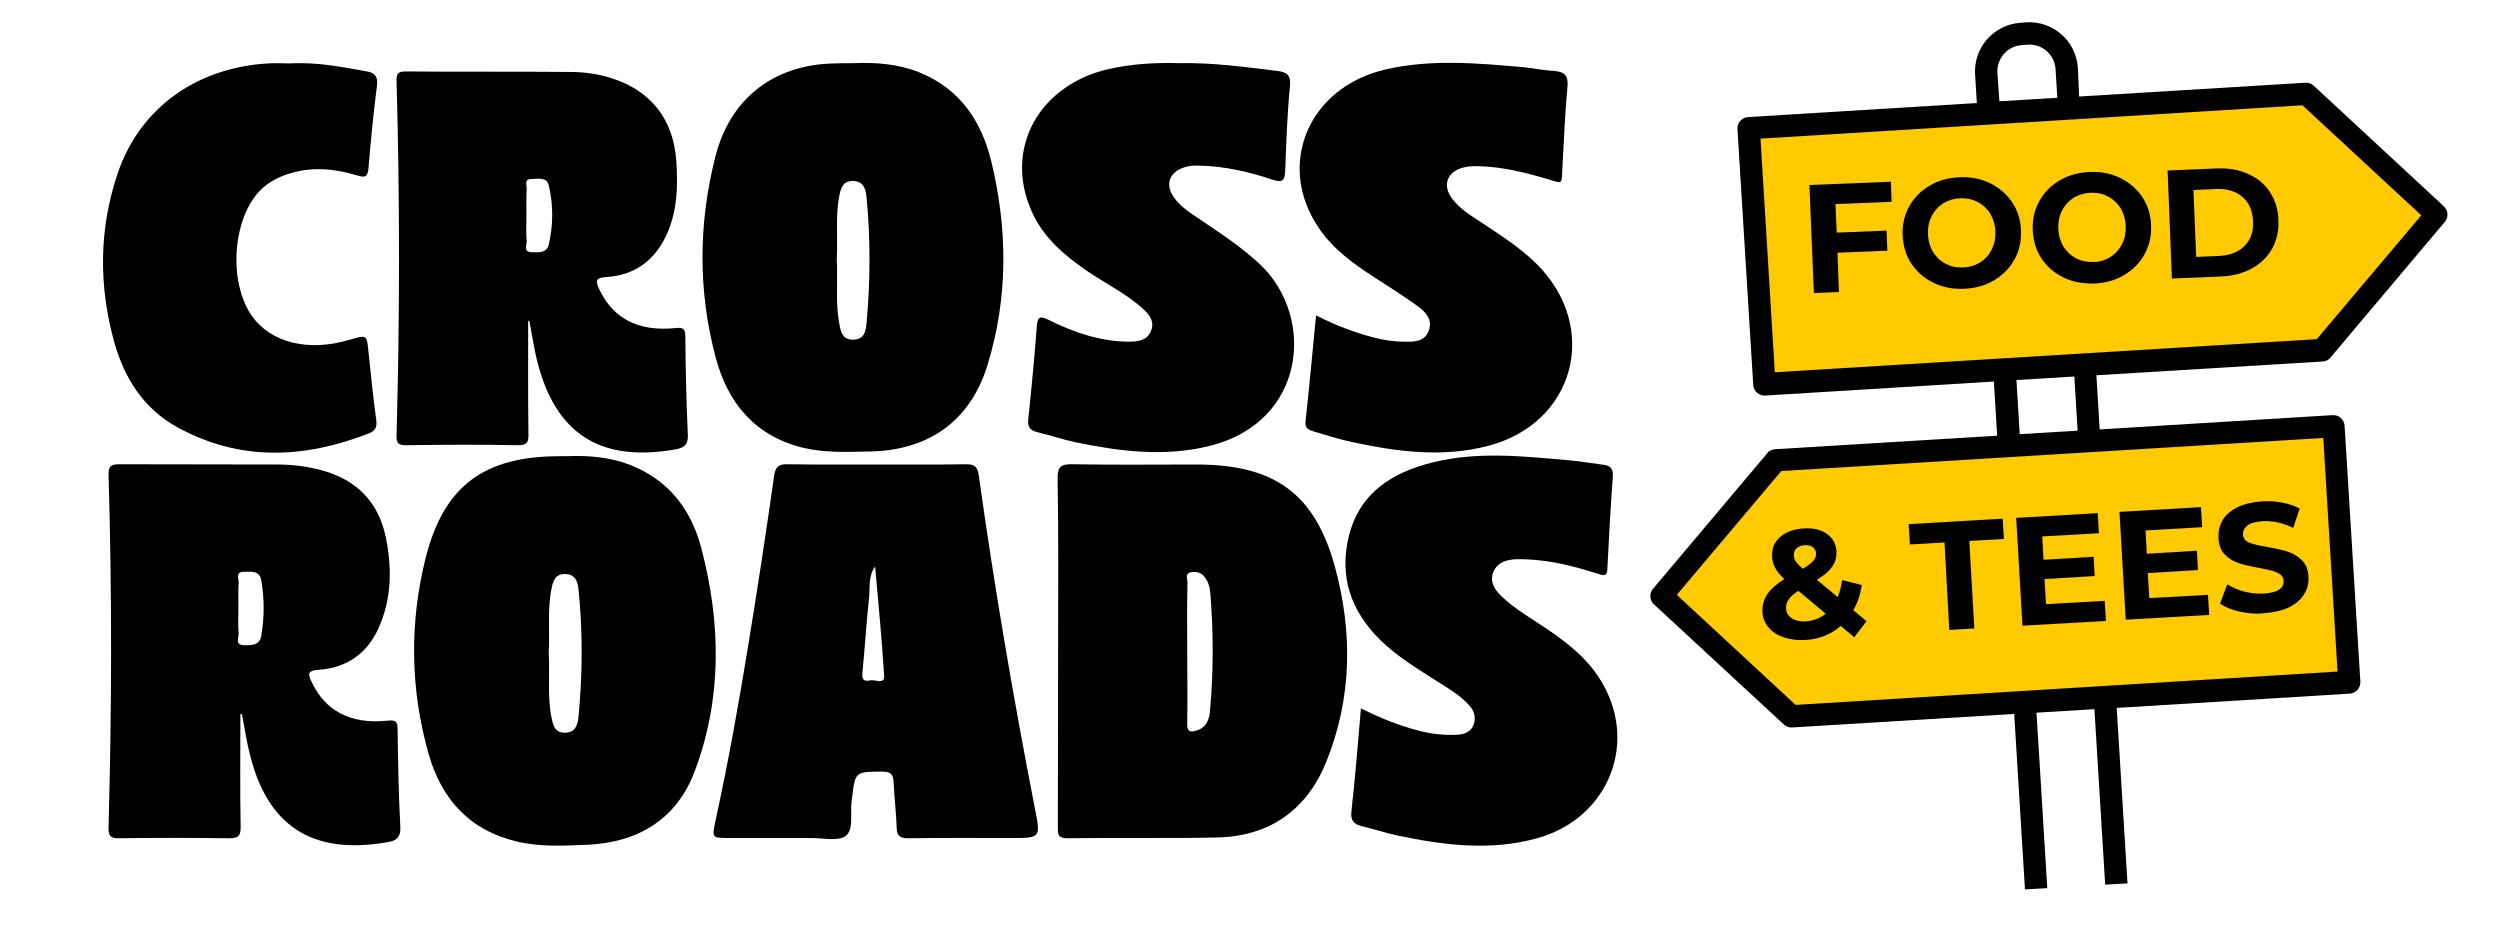 <?xml version="1.0" encoding="utf-8"?>
<!-- Generator: Adobe Illustrator 26.5.0, SVG Export Plug-In . SVG Version: 6.00 Build 0)  -->
<svg version="1.1" id="Layer_1" xmlns="http://www.w3.org/2000/svg" xmlns:xlink="http://www.w3.org/1999/xlink" x="0px" y="0px"
	 viewBox="0 0 997.3 371.3" style="enable-background:new 0 0 997.3 371.3;" xml:space="preserve">
<style type="text/css">
	.st0{fill:#FFCA00;}
</style>
<g>
	<g>
		<path d="M210.7,128c0,14.9-0.1,29.7,0.1,44.6c0.1,3.5-0.2,5.1-4.4,5c-14.8-0.3-29.5-0.2-44.3,0c-3.6,0.1-4-1.2-3.9-4.3
			c1.3-47,1.3-93.9,0-140.9c-0.1-3,0.6-3.9,3.7-3.9c21.8,0.2,43.6,0,65.4,0.2c5.8,0,11.5,0.8,17,2.6c15.6,5.1,24.4,16.5,25.5,33
			c0.7,10.3,0.4,20.4-4.2,30c-4.8,9.9-12.6,15.5-23.6,16.2c-4.6,0.3-4.5,1.6-2.8,5.2c5.5,11.3,15.3,16.6,29.9,15.2
			c3.1-0.3,4.3-0.2,4.3,3.4c0.1,13.1,0.4,26.2,1,39.2c0.2,3.9-1.6,5.1-4.6,5.7c-27.3,4.9-47.1-3.4-55.2-34
			c-1.5-5.6-2.3-11.4-3.4-17.1C211.1,128,210.9,128,210.7,128z M210,86.1c0,3.4-0.2,6.8,0.1,10.1c0.1,1.6-1.5,4.3,2,4.4
			c2.7,0.1,6,0.3,6.8-2.9c1.8-7.9,1.9-15.9,0-23.8c-0.8-3.4-4.3-2.5-6.9-2.5c-3.1,0-1.8,2.5-1.9,4C209.9,78.9,210,82.5,210,86.1z"/>
		<path d="M340.3,25.2c9.1-0.4,18,0.3,26.5,3.7c16.1,6.5,24.7,19.4,28.6,35.3c6.6,27.1,6.8,54.4-1.4,81.2
			c-6.8,22.4-23.4,34.3-47,34.7c-8.8,0.2-17.6,0.6-26.3-1.4c-19.4-4.6-30.4-17.9-35.2-36.1c-7.1-26.6-6.9-53.5-0.1-80.2
			c5.9-23.2,23.3-36.6,47.3-37.1C335.3,25.2,337.8,25.2,340.3,25.2z M333.8,103.3c0.5,8.6-0.6,17.2,1,25.7c0.6,3.2,1.1,6.6,5.6,6.5
			s5-3.5,5.3-6.8c1.5-16.6,1.6-33.2,0-49.8c-0.3-3.4-1.1-6.6-5.4-6.7c-4-0.1-4.9,2.8-5.5,6C333.2,86.5,334.3,94.9,333.8,103.3z"/>
		<path d="M470.3,25.2c13.2-0.3,26.2,1.5,39.3,3.1c3.7,0.5,5.4,1.5,5,6c-1.1,11.2-1.5,22.5-1.9,33.8c-0.2,3.7-0.9,5-5,3.6
			c-9.2-3.1-18.7-5.3-28.5-5.6c-2.3-0.1-4.7-0.1-6.9,0.7c-5.8,1.9-7.6,6.8-4.1,11.8c2.7,3.9,6.7,6.4,10.6,9
			c8.3,5.6,16.7,11.1,24.1,18.1c21.8,20.9,18.1,62.4-20,72.1c-18.1,4.6-36.1,2.3-54-1.4c-5.1-1.1-10-2.8-15.1-4
			c-2.9-0.7-4-2.1-3.6-5.3c1.3-12.3,2.5-24.6,3.4-36.9c0.3-3.9,1.2-4.3,4.7-2.6c10,5,20.5,8.6,31.9,8.7c3.7,0,7.5-0.4,9-4.4
			c1.6-4.1-1.2-6.9-3.8-9.2c-6.3-5.6-14-9.4-21-14.1c-9.5-6.4-18.2-13.7-22.9-24.4c-11-24.8,2.8-50.1,30.5-56.6
			C451.3,25.5,460.7,24.9,470.3,25.2z"/>
		<path d="M525,125.8c7.8,4,15.2,6.8,22.8,8.8c4,1,8.1,1.7,12.2,1.7c4.1,0.1,8.4,0.1,10-4.5c1.6-4.5-1.5-7.6-4.8-9.9
			c-5.5-4-11.3-7.6-17-11.3c-8.3-5.4-16.4-11.2-22-19.5c-17.4-25.3-4.2-56.4,26.6-63.4c18.2-4.2,36.5-2.5,54.8-0.9
			c4.1,0.4,8.2,1.3,12.3,1.5c4.2,0.3,5.8,1.8,5.4,6.3c-1,10.5-1.4,21.1-2,31.7c-0.5,8,0.7,7-7.1,4.8c-8.7-2.5-17.4-4.6-26.4-4.8
			c-2,0-4,0-5.9,0.5c-6.7,1.6-8.7,7.2-4.5,12.6c3,3.9,7.2,6.5,11.2,9.1c7.9,5.3,16,10.3,22.7,17.1c25.1,25.4,14.8,63.4-19.8,72.3
			c-18.1,4.7-36.1,2.3-53.9-1.5c-5.3-1.1-10.4-2.8-15.6-4.3c-2-0.6-3.5-1.2-3.2-4C522.3,154.3,523.6,140.4,525,125.8z"/>
		<path d="M115.6,25.3c11.4-0.6,21.1,1.5,30.8,3.2c3,0.5,4.4,2,4,5.5c-1.4,11-2.5,22-3.4,33.1c-0.3,3.7-1.6,3.8-4.8,2.8
			c-8.7-2.6-17.6-3.5-26.6-0.7c-3.7,1.1-7,2.7-10,5.1c-11.1,9-14.8,31.7-7.6,47.4c5.5,12.2,19.2,18.1,35.3,15.3
			c2.1-0.4,4.2-0.9,6.3-1.5c6.8-2,6.7-2,7.4,4.9c0.9,9.1,1.9,18.2,3.1,27.2c0.4,2.8-0.4,4.3-3,5.3c-25.8,10.1-51.5,11.2-76.4-2.5
			c-13.5-7.4-21.2-19.7-25.2-34.2c-6.2-22.5-6-45.1,1.5-67.2c9-26.4,32.2-42.7,61.8-43.8C111.6,25.2,114.3,25.3,115.6,25.3z"/>
	</g>
	<g>
		<path d="M95.9,284.9c0,14.9-0.2,29.7,0.1,44.6c0.1,3.8-0.7,4.9-4.6,4.9c-14.6-0.2-29.2-0.2-43.8,0c-3.6,0.1-4.4-1-4.3-4.5
			c1.3-46.8,1.4-93.6,0-140.4c-0.1-3.7,1.1-4.3,4.5-4.3c20.9,0.1,41.8,0,62.7,0.1c6.5,0,12.9,0.8,19.2,2.7
			c13.2,4,21.4,12.8,24.2,26.3c2.5,12.4,2.4,24.6-2.9,36.3c-4.6,10.2-12.7,15.8-23.9,16.6c-4,0.3-4.6,1.2-2.8,4.8
			c5.4,11.5,15.4,17,30.2,15.5c3.6-0.4,4.1,0.4,4.1,3.6c0.2,12.9,0.4,25.8,1.1,38.7c0.2,4-1.3,5.5-4.8,6.1
			c-27.5,4.9-47.2-3.8-55-34.1c-1.5-5.6-2.3-11.3-3.4-17C96.3,284.8,96.1,284.8,95.9,284.9z M95.1,242.6c0,3.4-0.2,6.8,0.1,10.1
			c0.1,1.7-1.7,4.6,2.3,4.7c3,0,6.1,0,6.7-3.7c1.3-7.4,1.3-14.9,0-22.3c-0.7-3.9-4.1-3.3-6.9-3.3c-3.5,0-2,2.7-2.1,4.3
			C95,235.8,95.1,239.2,95.1,242.6z"/>
		<path d="M225.7,182c8.9-0.4,17.7,0.3,26,3.6c15.2,6.1,24.1,17.8,28.1,33.2c7.8,29.8,8.3,59.6-2.6,88.7
			c-7.2,19.3-22.6,28.6-43,29.5c-9.3,0.4-18.8,0.9-28-1.3c-18.9-4.4-30.1-17-35.2-34.9c-7.4-26-7.7-52.5-1.1-78.6
			c7.2-28.3,23.2-40,52.5-40.2C223.5,181.9,224.6,182,225.7,182z M218.9,260.5c0.5,8.6-0.6,17.2,1.1,25.7c0.6,3.1,1.3,6.1,5.4,6.1
			c4.4-0.1,5.1-3.4,5.4-6.6c1.6-16.8,1.7-33.6,0-50.4c-0.3-3.2-1.2-6.2-5.2-6.3c-4-0.2-5,2.7-5.6,5.9
			C218.3,243.3,219.4,251.9,218.9,260.5z"/>
		<path d="M422.1,259.4c0-22.8,0.2-45.6-0.2-68.3c-0.1-5.2,1.5-6,6.1-5.9c16.4,0.3,32.8,0.1,49.2,0.1c30.8,0,47.2,11.2,55.3,40.7
			c7.1,25.9,6.9,52.2-3.3,77.6c-7.8,19.5-22.7,30.1-44,30.5c-19.8,0.4-39.6,0-59.4,0.3c-3.9,0-3.8-1.7-3.8-4.5
			C422.1,306.4,422,282.9,422.1,259.4L422.1,259.4z M473.6,260.2L473.6,260.2c0,9.5,0.2,19,0,28.4c-0.1,3.2,1.1,3.7,3.8,2.8
			c3.9-1.2,5-4.4,5.3-7.9c1.4-15.7,1.4-31.4,0.1-47.1c-0.2-2.4-0.9-4.6-2.4-6.4c-1.3-1.7-3.4-2.1-5.4-1.7c-2.4,0.5-1.3,2.6-1.3,4
			C473.5,241.6,473.6,250.9,473.6,260.2z"/>
		<path d="M350.1,185.3c11.7,0,23.4,0.1,35.1-0.1c3.7-0.1,4.8,1.1,5.3,4.7c6.2,44.5,13.8,88.8,22.4,132.9
			c2.3,11.5,2.2,11.5-9.6,11.5c-13.7,0-27.4-0.1-41.1,0.1c-3.3,0-4.4-1-4.5-4.2c-0.2-5.9-0.9-11.8-1.2-17.7
			c-0.1-3.2-0.7-4.7-4.6-4.7c-10.7,0.1-10.7-0.1-12,10.4c-0.1,0.5-0.2,1.1-0.2,1.6c-0.6,4.7,1,11.3-2.4,13.7
			c-3.2,2.3-9.3,0.7-14.2,0.8c-10.6,0-21.3,0-31.9,0c-7.3,0-7.2,0-5.8-6.8c5.1-23.3,9.3-46.7,13.1-70.2c3.7-22.4,7.1-44.9,10.3-67.4
			c0.5-3.5,1.6-4.8,5.3-4.7C326.3,185.4,338.2,185.3,350.1,185.3z M349.1,226c-2.8,3.9-2,8.2-2.4,12.3c-1.1,10.2-1.7,20.4-2.7,30.5
			c-0.3,2.9,1.4,3,3.2,2.6c1.9-0.4,5.7,1.8,5.5-1.8C351.8,255.1,350.4,240.6,349.1,226z"/>
		<path d="M542.9,282.6c7.9,3.9,15.3,6.9,23.1,8.9c5.1,1.3,10.2,1.9,15.5,1.6c2.9-0.2,5.4-1.3,6.4-4.1c0.9-2.7,0.3-5.3-1.7-7.5
			c-3.5-4-8-6.6-12.4-9.4c-8-5.1-16.2-10-23.1-16.7c-11.8-11.6-16.6-25.4-12.6-41.6c4.3-17.2,17.2-25.3,33.3-29.3
			c17.9-4.5,36.1-2.5,54.3-0.9c4.7,0.4,9.3,1.2,13.9,1.8c2.6,0.3,4,1.4,3.8,4.5c-0.9,12.3-1.6,24.7-2.2,37.1c-0.1,2.8-1.3,2.7-3.4,2
			c-7.9-2.5-15.9-4.7-24.1-5.5c-3-0.3-6.1-0.5-9.2-0.4c-3.7,0.2-7.2,1.3-8.8,5.1c-1.5,3.9,0.5,7,3.2,9.6c5.6,5.4,12.4,9.1,18.8,13.5
			c7.7,5.3,15.1,11.1,20.2,19.1c16.2,24.8,4.3,55.8-24.4,63.9c-18.8,5.3-37.4,2.9-56.1-1c-4.7-1-9.3-2.6-14.1-3.7
			c-3.3-0.8-4.6-2.3-4.2-5.9C540.6,310.2,541.7,296.8,542.9,282.6z"/>
	</g>
</g>
<g>
	<g>
		<path d="M711.6,289c0.9,0.8,2.1,1.3,3.3,1.2l88.6-5.4l4.3,70l8.9-0.5l-4.3-70l23.1-1.4l4.3,70l8.9-0.5l-4.3-70l93-5.7
			c2.5-0.2,4.3-2.3,4.2-4.7l-6.3-102.2c-0.2-2.5-2.3-4.3-4.7-4.2l-93,5.7l-1.3-21.6l90.3-5.5c1.2-0.1,2.4-0.6,3.1-1.6l45.6-54.1
			c1.5-1.8,1.4-4.5-0.4-6.2L923,34.2c-0.9-0.8-2.1-1.3-3.3-1.2l-90.3,5.5L828.9,27c-0.7-10.6-9.8-18.7-20.5-18.1L806,9.1
			c-10.6,0.7-18.7,9.8-18.1,20.5l0.7,11.5l-91.3,5.6c-2.5,0.2-4.3,2.3-4.2,4.7l6.3,102.2c0.2,2.5,2.3,4.3,4.7,4.2l91.3-5.6l1.3,21.6
			l-88.6,5.4c-1.2,0.1-2.4,0.6-3.1,1.6l-45.6,54.1c-1.5,1.8-1.4,4.5,0.4,6.2L711.6,289z M806.5,18l2.5-0.2c5.7-0.3,10.6,4,11,9.7
			l0.7,11.5l-23.1,1.4L796.8,29C796.5,23.3,800.8,18.4,806.5,18z M827.5,150.2l1.3,21.6l-23.1,1.4l-1.3-21.6L827.5,150.2z"/>
		<polygon class="st0" points="708,148.5 702.3,55.3 918.5,42 965.9,85.9 924.2,135.3 		"/>
		<polygon class="st0" points="710.6,187.9 926.8,174.7 932.5,267.9 716.3,281.2 668.9,237.3 		"/>
	</g>
	<g>
		<g>
			<path d="M732.2,81.4l0.5,11.4l19.9-0.8l0.3,8l-19.9,0.8l0.6,15.7l-10,0.4l-1.8-43.1l32.5-1.3l0.3,8L732.2,81.4z"/>
			<path d="M771.3,112.8c-3.7-1.8-6.6-4.3-8.8-7.6c-2.2-3.3-3.3-7.1-3.5-11.3c-0.2-4.2,0.7-8.1,2.6-11.5c1.9-3.5,4.6-6.2,8.1-8.3
				c3.5-2.1,7.5-3.2,12-3.4c4.5-0.2,8.5,0.6,12.2,2.4c3.6,1.8,6.6,4.3,8.8,7.6c2.2,3.3,3.4,7.1,3.5,11.3c0.2,4.2-0.7,8.1-2.6,11.5
				c-1.9,3.5-4.6,6.2-8.1,8.3c-3.5,2.1-7.5,3.2-11.9,3.4C779,115.4,774.9,114.6,771.3,112.8z M789.9,104.7c2-1.3,3.5-2.9,4.6-5.1
				s1.6-4.5,1.5-7.2s-0.8-5-2-7.1c-1.3-2-2.9-3.6-5-4.7s-4.4-1.6-7-1.5s-4.8,0.8-6.8,2c-2,1.3-3.5,2.9-4.6,5.1
				c-1.1,2.1-1.6,4.5-1.5,7.2s0.8,5,2,7.1c1.3,2,2.9,3.6,5,4.7s4.4,1.6,7,1.5S787.9,105.9,789.9,104.7z"/>
			<path d="M823.2,110.7c-3.7-1.8-6.6-4.3-8.8-7.6c-2.2-3.3-3.3-7.1-3.5-11.3c-0.2-4.2,0.7-8.1,2.6-11.5c1.9-3.5,4.6-6.2,8.1-8.3
				c3.5-2.1,7.5-3.2,12-3.4c4.5-0.2,8.5,0.6,12.2,2.4c3.6,1.8,6.6,4.3,8.8,7.6c2.2,3.3,3.4,7.1,3.5,11.3c0.2,4.2-0.7,8.1-2.6,11.5
				c-1.9,3.5-4.6,6.2-8.1,8.3c-3.5,2.1-7.5,3.2-11.9,3.4C830.9,113.2,826.8,112.5,823.2,110.7z M841.9,102.5c2-1.3,3.5-2.9,4.6-5.1
				c1.1-2.1,1.6-4.5,1.5-7.2s-0.8-5-2-7.1c-1.3-2-2.9-3.6-5-4.7s-4.4-1.6-7-1.5c-2.5,0.1-4.8,0.8-6.8,2c-2,1.3-3.5,2.9-4.6,5.1
				c-1.1,2.1-1.6,4.5-1.5,7.2s0.8,5,2,7.1c1.3,2,2.9,3.6,5,4.7s4.4,1.6,7,1.5C837.6,104.5,839.9,103.8,841.9,102.5z"/>
			<path d="M864.7,68l19.6-0.8c4.7-0.2,8.8,0.5,12.5,2.2c3.7,1.6,6.6,4,8.7,7.2c2.1,3.2,3.3,6.9,3.4,11.2c0.2,4.3-0.7,8.1-2.5,11.4
				c-1.9,3.3-4.5,5.9-8.1,7.9c-3.5,1.9-7.6,3-12.3,3.2l-19.6,0.8L864.7,68z M885.2,102.1c4.3-0.2,7.7-1.5,10.2-4s3.6-5.8,3.4-9.9
				c-0.2-4.1-1.6-7.3-4.2-9.6c-2.7-2.3-6.1-3.4-10.5-3.2l-9.1,0.4l1.1,26.7L885.2,102.1z"/>
		</g>
	</g>
	<g>
		<path d="M739.7,254.2l-5.4-4.5c-3.9,3.4-8.6,5.3-14.1,5.6c-3.1,0.2-6-0.2-8.5-1c-2.6-0.9-4.6-2.1-6.1-3.9c-1.5-1.7-2.3-3.7-2.5-6
			c-0.2-2.7,0.5-5.1,1.8-7.2c1.4-2.1,3.7-4.2,6.9-6.2c-1.6-1.5-2.9-3-3.6-4.4c-0.8-1.4-1.2-2.9-1.3-4.5c-0.1-2.1,0.3-4,1.3-5.6
			c1-1.7,2.5-3,4.5-4s4.3-1.6,7-1.7c3.7-0.2,6.8,0.5,9.1,2.2c2.4,1.7,3.6,4,3.8,7c0.1,2.2-0.4,4.2-1.7,6c-1.2,1.8-3.3,3.6-6.1,5.3
			l8.3,6.9c0.8-2,1.4-4.3,1.8-6.8l7.8,2c-0.6,3.9-1.7,7.2-3.4,10l5.3,4.4L739.7,254.2z M728.3,244.8l-10.9-9.1
			c-1.9,1.2-3.2,2.4-3.9,3.5c-0.8,1.1-1.1,2.3-1,3.7c0.1,1.6,0.9,2.8,2.3,3.8c1.5,0.9,3.3,1.3,5.7,1.2
			C723.4,247.6,726.1,246.7,728.3,244.8z M716.7,218.7c-0.8,0.8-1.2,1.8-1.1,2.9c0,0.9,0.3,1.7,0.8,2.4s1.4,1.7,2.8,2.9
			c2-1.2,3.4-2.3,4.2-3.2s1.1-1.9,1.1-2.9c-0.1-1.1-0.5-1.9-1.3-2.5s-1.8-0.9-3.2-0.8C718.6,217.5,717.5,218,716.7,218.7z"/>
		<path d="M775.7,216.4l-13.8,0.8l-0.5-8.1l37.5-2.2l0.5,8.1l-13.8,0.8l2,34.9l-10,0.6L775.7,216.4z"/>
		<path d="M839.6,239.7l0.5,8l-33.3,1.9l-2.5-43l32.5-1.9l0.5,8l-22.6,1.3l0.5,9.3l20-1.2l0.4,7.7l-20,1.2l0.6,10L839.6,239.7z"/>
		<path d="M880.8,237.3l0.5,8l-33.3,1.9l-2.5-43l32.5-1.9l0.5,8l-22.6,1.3l0.5,9.3l20-1.2l0.4,7.7l-20,1.2l0.6,10L880.8,237.3z"/>
		<path d="M893.5,244c-3.2-0.7-5.8-1.8-7.9-3.2l2.9-7.7c1.9,1.2,4.2,2.2,6.8,2.9s5.2,0.9,7.7,0.8c2.8-0.2,4.9-0.7,6.2-1.6
			c1.3-0.9,1.9-2.1,1.8-3.5c-0.1-1-0.5-1.9-1.3-2.5s-1.9-1.1-3.2-1.5c-1.3-0.3-3-0.7-5.1-1.1c-3.3-0.6-6.1-1.2-8.2-1.9
			c-2.1-0.7-4-1.8-5.6-3.4c-1.6-1.6-2.5-3.9-2.6-6.8c-0.1-2.5,0.4-4.8,1.6-6.9s3.2-3.8,5.8-5.2c2.7-1.3,6-2.1,9.9-2.4
			c2.7-0.2,5.4,0,8.1,0.5c2.7,0.5,5,1.3,7,2.4l-2.6,7.7c-4.1-2-8.1-2.9-12.1-2.7c-2.8,0.2-4.8,0.7-6.1,1.7s-1.9,2.2-1.8,3.7
			c0.1,1.5,0.9,2.5,2.5,3.2c1.6,0.6,4,1.2,7.2,1.7c3.3,0.6,6.1,1.2,8.2,1.9c2.1,0.7,4,1.8,5.6,3.4c1.6,1.6,2.5,3.8,2.6,6.7
			c0.1,2.5-0.4,4.7-1.7,6.8s-3.2,3.8-5.9,5.2c-2.7,1.3-6,2.1-9.9,2.4C900,245,896.7,244.7,893.5,244z"/>
	</g>
</g>
</svg>
